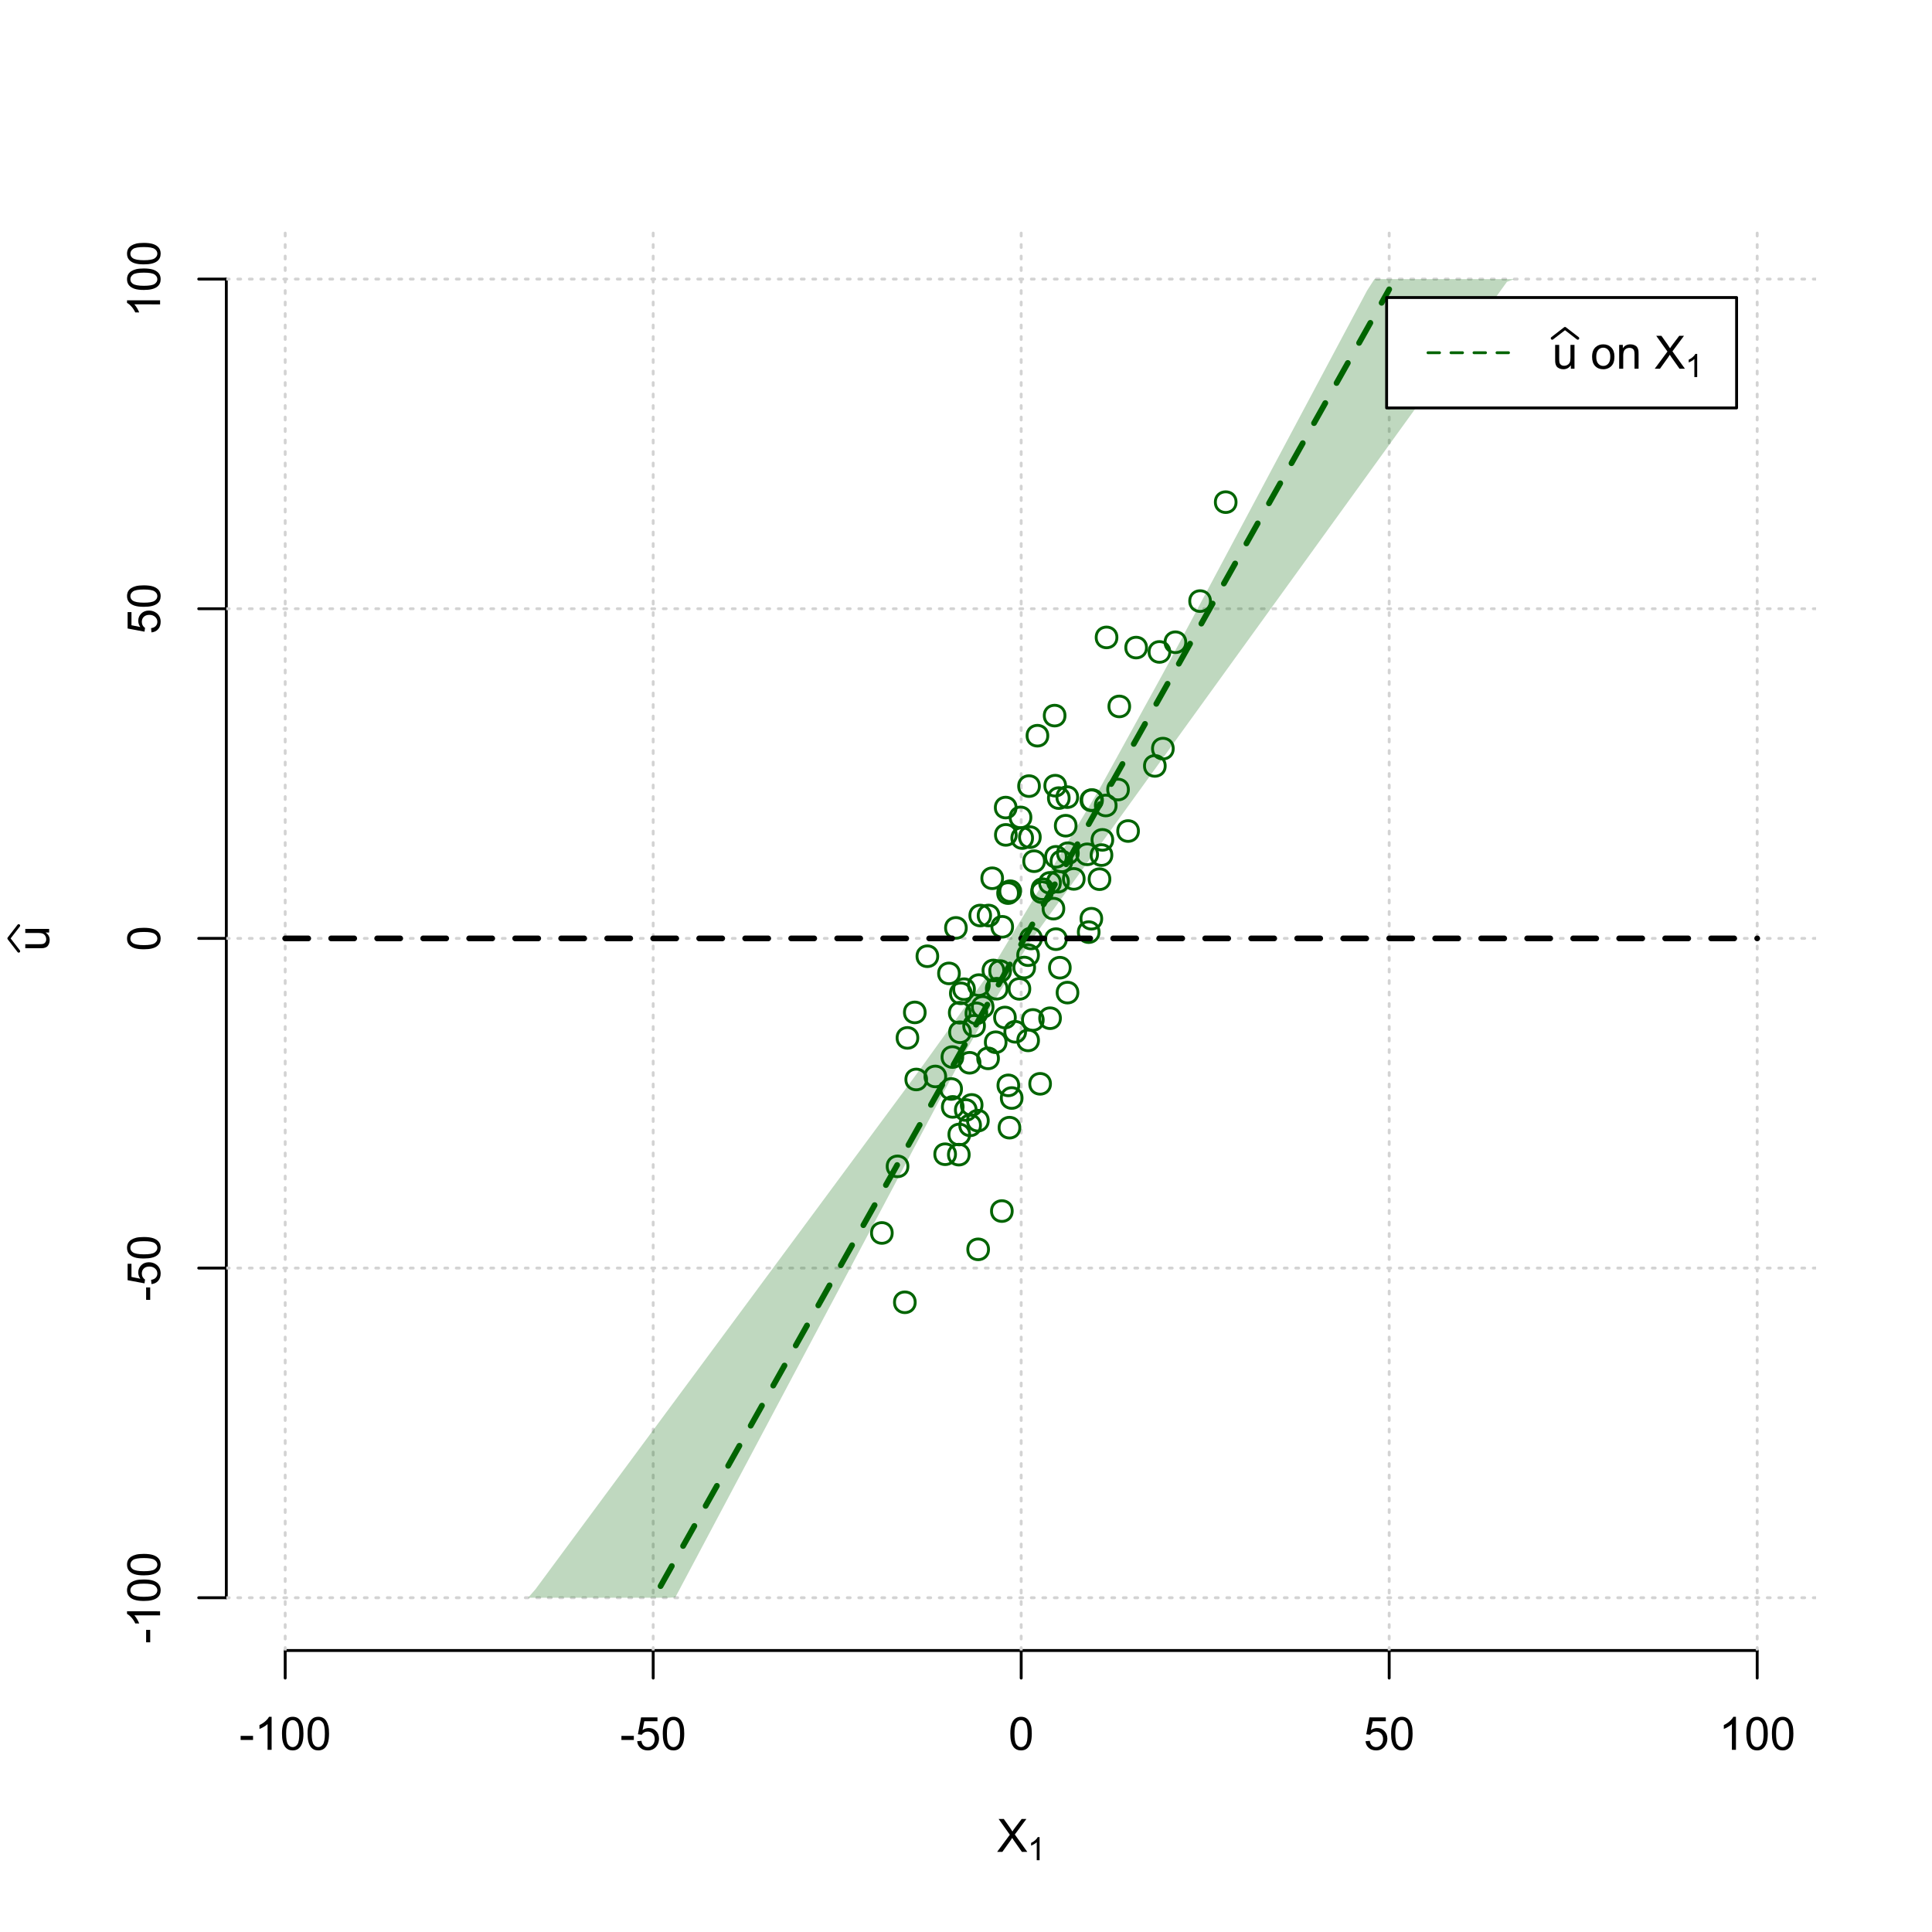 <?xml version="1.0" encoding="UTF-8"?>
<svg xmlns="http://www.w3.org/2000/svg" xmlns:xlink="http://www.w3.org/1999/xlink" width="504pt" height="504pt" viewBox="0 0 504 504" version="1.1">
<defs>
<g>
<symbol overflow="visible" id="glyph0-0">
<path style="stroke:none;" d="M 1.5 0 L 1.5 -7.5 L 7.5 -7.5 L 7.5 0 Z M 1.688 -0.188 L 7.312 -0.188 L 7.312 -7.312 L 1.688 -7.312 Z M 1.688 -0.188 "/>
</symbol>
<symbol overflow="visible" id="glyph0-1">
<path style="stroke:none;" d="M 0.055 0 L 3.375 -4.477 L 0.445 -8.59 L 1.797 -8.59 L 3.359 -6.387 C 3.68 -5.93 3.91 -5.578 4.047 -5.332 C 4.238 -5.645 4.465 -5.969 4.727 -6.312 L 6.457 -8.59 L 7.695 -8.59 L 4.676 -4.539 L 7.93 0 L 6.523 0 L 4.359 -3.062 C 4.238 -3.238 4.113 -3.43 3.984 -3.641 C 3.789 -3.324 3.652 -3.109 3.574 -2.992 L 1.418 0 Z M 0.055 0 "/>
</symbol>
<symbol overflow="visible" id="glyph0-2">
<path style="stroke:none;" d="M 0.383 -2.578 L 0.383 -3.641 L 3.621 -3.641 L 3.621 -2.578 Z M 0.383 -2.578 "/>
</symbol>
<symbol overflow="visible" id="glyph0-3">
<path style="stroke:none;" d="M 4.469 0 L 3.414 0 L 3.414 -6.719 C 3.16 -6.477 2.828 -6.234 2.414 -5.996 C 2 -5.75 1.629 -5.57 1.305 -5.449 L 1.305 -6.469 C 1.895 -6.742 2.41 -7.078 2.852 -7.477 C 3.293 -7.871 3.605 -8.254 3.789 -8.625 L 4.469 -8.625 Z M 4.469 0 "/>
</symbol>
<symbol overflow="visible" id="glyph0-4">
<path style="stroke:none;" d="M 0.5 -4.234 C 0.496 -5.246 0.602 -6.062 0.812 -6.688 C 1.02 -7.305 1.328 -7.785 1.742 -8.121 C 2.148 -8.457 2.668 -8.625 3.297 -8.625 C 3.758 -8.625 4.164 -8.531 4.512 -8.348 C 4.855 -8.16 5.141 -7.891 5.371 -7.543 C 5.594 -7.191 5.773 -6.766 5.906 -6.266 C 6.035 -5.762 6.098 -5.086 6.102 -4.234 C 6.098 -3.227 5.996 -2.414 5.789 -1.797 C 5.578 -1.176 5.266 -0.695 4.859 -0.359 C 4.445 -0.02 3.926 0.145 3.297 0.148 C 2.465 0.145 1.816 -0.148 1.348 -0.742 C 0.781 -1.457 0.496 -2.621 0.5 -4.234 Z M 1.582 -4.234 C 1.582 -2.824 1.746 -1.887 2.074 -1.418 C 2.402 -0.949 2.809 -0.715 3.297 -0.719 C 3.777 -0.715 4.184 -0.949 4.52 -1.422 C 4.848 -1.887 5.016 -2.824 5.016 -4.234 C 5.016 -5.648 4.848 -6.59 4.52 -7.055 C 4.184 -7.516 3.773 -7.746 3.289 -7.75 C 2.801 -7.746 2.414 -7.543 2.125 -7.137 C 1.762 -6.613 1.582 -5.645 1.582 -4.234 Z M 1.582 -4.234 "/>
</symbol>
<symbol overflow="visible" id="glyph0-5">
<path style="stroke:none;" d="M 0.5 -2.25 L 1.605 -2.344 C 1.684 -1.805 1.871 -1.398 2.176 -1.125 C 2.473 -0.852 2.836 -0.715 3.258 -0.719 C 3.766 -0.715 4.195 -0.906 4.547 -1.293 C 4.898 -1.672 5.074 -2.18 5.074 -2.82 C 5.074 -3.414 4.902 -3.891 4.566 -4.242 C 4.227 -4.59 3.785 -4.762 3.242 -4.766 C 2.898 -4.762 2.594 -4.684 2.32 -4.531 C 2.047 -4.375 1.832 -4.176 1.676 -3.93 L 0.688 -4.062 L 1.516 -8.473 L 5.789 -8.473 L 5.789 -7.465 L 2.359 -7.465 L 1.898 -5.156 C 2.414 -5.516 2.953 -5.695 3.523 -5.695 C 4.27 -5.695 4.902 -5.434 5.422 -4.914 C 5.934 -4.395 6.191 -3.727 6.195 -2.914 C 6.191 -2.133 5.965 -1.461 5.516 -0.898 C 4.961 -0.199 4.211 0.145 3.258 0.148 C 2.477 0.145 1.836 -0.07 1.344 -0.508 C 0.844 -0.941 0.562 -1.523 0.5 -2.25 Z M 0.5 -2.25 "/>
</symbol>
<symbol overflow="visible" id="glyph0-6">
<path style="stroke:none;" d="M 4.867 0 L 4.867 -0.914 C 4.379 -0.211 3.723 0.141 2.895 0.141 C 2.527 0.141 2.184 0.07 1.867 -0.07 C 1.547 -0.211 1.309 -0.387 1.156 -0.602 C 1 -0.812 0.895 -1.074 0.832 -1.383 C 0.785 -1.59 0.762 -1.918 0.766 -2.367 L 0.766 -6.223 L 1.82 -6.223 L 1.82 -2.773 C 1.816 -2.219 1.84 -1.848 1.887 -1.656 C 1.949 -1.379 2.09 -1.16 2.309 -1.004 C 2.523 -0.84 2.789 -0.762 3.105 -0.766 C 3.418 -0.762 3.715 -0.844 3.996 -1.008 C 4.273 -1.172 4.469 -1.391 4.586 -1.672 C 4.699 -1.949 4.758 -2.355 4.758 -2.891 L 4.758 -6.223 L 5.812 -6.223 L 5.812 0 Z M 4.867 0 "/>
</symbol>
<symbol overflow="visible" id="glyph0-7">
<path style="stroke:none;" d=""/>
</symbol>
<symbol overflow="visible" id="glyph0-8">
<path style="stroke:none;" d="M 0.398 -3.109 C 0.398 -4.262 0.719 -5.117 1.359 -5.672 C 1.895 -6.133 2.547 -6.363 3.316 -6.363 C 4.172 -6.363 4.871 -6.082 5.414 -5.52 C 5.953 -4.957 6.223 -4.184 6.227 -3.199 C 6.223 -2.398 6.102 -1.766 5.867 -1.309 C 5.625 -0.848 5.277 -0.492 4.82 -0.238 C 4.359 0.016 3.859 0.141 3.316 0.141 C 2.441 0.141 1.734 -0.137 1.203 -0.695 C 0.664 -1.254 0.398 -2.059 0.398 -3.109 Z M 1.484 -3.109 C 1.48 -2.309 1.656 -1.711 2.004 -1.32 C 2.348 -0.922 2.785 -0.727 3.316 -0.727 C 3.84 -0.727 4.273 -0.926 4.621 -1.324 C 4.969 -1.723 5.145 -2.328 5.145 -3.148 C 5.145 -3.914 4.969 -4.496 4.617 -4.895 C 4.266 -5.289 3.832 -5.488 3.316 -5.492 C 2.785 -5.488 2.348 -5.293 2.004 -4.898 C 1.656 -4.5 1.48 -3.902 1.484 -3.109 Z M 1.484 -3.109 "/>
</symbol>
<symbol overflow="visible" id="glyph0-9">
<path style="stroke:none;" d="M 0.789 0 L 0.789 -6.223 L 1.742 -6.223 L 1.742 -5.336 C 2.195 -6.02 2.855 -6.363 3.719 -6.363 C 4.09 -6.363 4.434 -6.293 4.754 -6.16 C 5.066 -6.023 5.305 -5.848 5.461 -5.633 C 5.617 -5.41 5.727 -5.152 5.789 -4.852 C 5.828 -4.656 5.848 -4.312 5.848 -3.828 L 5.848 0 L 4.793 0 L 4.793 -3.785 C 4.793 -4.215 4.75 -4.535 4.668 -4.75 C 4.586 -4.961 4.441 -5.129 4.234 -5.258 C 4.023 -5.383 3.777 -5.449 3.5 -5.449 C 3.047 -5.449 2.66 -5.305 2.332 -5.02 C 2.004 -4.734 1.84 -4.195 1.844 -3.398 L 1.844 0 Z M 0.789 0 "/>
</symbol>
<symbol overflow="visible" id="glyph1-0">
<path style="stroke:none;" d="M 1.051 0 L 1.051 -5.25 L 5.25 -5.25 L 5.25 0 Z M 1.18 -0.133 L 5.117 -0.133 L 5.117 -5.117 L 1.18 -5.117 Z M 1.18 -0.133 "/>
</symbol>
<symbol overflow="visible" id="glyph1-1">
<path style="stroke:none;" d="M 3.129 0 L 2.391 0 L 2.391 -4.703 C 2.211 -4.531 1.977 -4.363 1.691 -4.195 C 1.398 -4.023 1.141 -3.895 0.914 -3.812 L 0.914 -4.527 C 1.328 -4.719 1.688 -4.953 1.996 -5.234 C 2.305 -5.508 2.523 -5.777 2.652 -6.039 L 3.129 -6.039 Z M 3.129 0 "/>
</symbol>
<symbol overflow="visible" id="glyph2-0">
<path style="stroke:none;" d="M 0 -1.5 L -7.5 -1.5 L -7.5 -7.5 L 0 -7.5 Z M -0.188 -1.688 L -0.188 -7.312 L -7.312 -7.312 L -7.312 -1.688 Z M -0.188 -1.688 "/>
</symbol>
<symbol overflow="visible" id="glyph2-1">
<path style="stroke:none;" d="M 0 -4.867 L -0.914 -4.867 C -0.211 -4.379 0.141 -3.723 0.141 -2.895 C 0.141 -2.527 0.07 -2.184 -0.07 -1.867 C -0.211 -1.547 -0.387 -1.309 -0.598 -1.156 C -0.809 -1 -1.07 -0.895 -1.383 -0.832 C -1.59 -0.789 -1.918 -0.766 -2.367 -0.77 L -6.223 -0.77 L -6.223 -1.824 L -2.773 -1.824 C -2.219 -1.82 -1.848 -1.844 -1.656 -1.887 C -1.379 -1.949 -1.16 -2.09 -1.004 -2.309 C -0.84 -2.523 -0.762 -2.789 -0.766 -3.105 C -0.762 -3.418 -0.844 -3.715 -1.008 -3.996 C -1.172 -4.273 -1.391 -4.469 -1.672 -4.586 C -1.945 -4.699 -2.352 -4.758 -2.887 -4.758 L -6.223 -4.758 L -6.223 -5.812 L 0 -5.812 Z M 0 -4.867 "/>
</symbol>
<symbol overflow="visible" id="glyph2-2">
<path style="stroke:none;" d="M -2.578 -0.383 L -3.641 -0.383 L -3.641 -3.621 L -2.578 -3.621 Z M -2.578 -0.383 "/>
</symbol>
<symbol overflow="visible" id="glyph2-3">
<path style="stroke:none;" d="M 0 -4.469 L 0 -3.414 L -6.719 -3.418 C -6.477 -3.16 -6.234 -2.828 -5.996 -2.418 C -5.75 -2.004 -5.57 -1.633 -5.449 -1.309 L -6.469 -1.309 C -6.742 -1.895 -7.078 -2.41 -7.477 -2.852 C -7.871 -3.293 -8.254 -3.605 -8.625 -3.793 L -8.625 -4.473 Z M 0 -4.469 "/>
</symbol>
<symbol overflow="visible" id="glyph2-4">
<path style="stroke:none;" d="M -4.234 -0.5 C -5.246 -0.496 -6.062 -0.602 -6.688 -0.812 C -7.305 -1.02 -7.785 -1.328 -8.121 -1.742 C -8.457 -2.152 -8.625 -2.672 -8.625 -3.301 C -8.625 -3.758 -8.531 -4.164 -8.348 -4.512 C -8.16 -4.859 -7.891 -5.145 -7.543 -5.371 C -7.191 -5.594 -6.766 -5.773 -6.266 -5.906 C -5.762 -6.035 -5.086 -6.098 -4.234 -6.102 C -3.223 -6.098 -2.41 -5.996 -1.793 -5.789 C -1.176 -5.578 -0.695 -5.266 -0.359 -4.859 C -0.02 -4.445 0.145 -3.926 0.148 -3.297 C 0.145 -2.465 -0.148 -1.816 -0.742 -1.348 C -1.457 -0.781 -2.621 -0.496 -4.234 -0.5 Z M -4.234 -1.582 C -2.824 -1.582 -1.887 -1.746 -1.418 -2.074 C -0.949 -2.402 -0.715 -2.809 -0.719 -3.297 C -0.715 -3.777 -0.949 -4.184 -1.422 -4.52 C -1.887 -4.848 -2.824 -5.016 -4.234 -5.016 C -5.648 -5.016 -6.59 -4.848 -7.055 -4.52 C -7.516 -4.188 -7.746 -3.777 -7.75 -3.289 C -7.746 -2.801 -7.543 -2.414 -7.137 -2.129 C -6.613 -1.762 -5.645 -1.582 -4.234 -1.582 Z M -4.234 -1.582 "/>
</symbol>
<symbol overflow="visible" id="glyph2-5">
<path style="stroke:none;" d="M -2.25 -0.5 L -2.344 -1.605 C -1.805 -1.684 -1.398 -1.871 -1.125 -2.176 C -0.852 -2.473 -0.715 -2.836 -0.719 -3.258 C -0.715 -3.766 -0.906 -4.195 -1.293 -4.547 C -1.672 -4.898 -2.18 -5.074 -2.816 -5.074 C -3.414 -5.074 -3.891 -4.902 -4.242 -4.566 C -4.59 -4.227 -4.762 -3.785 -4.766 -3.242 C -4.762 -2.898 -4.684 -2.594 -4.531 -2.32 C -4.375 -2.047 -4.176 -1.832 -3.93 -1.676 L -4.062 -0.688 L -8.473 -1.52 L -8.473 -5.789 L -7.465 -5.789 L -7.465 -2.363 L -5.156 -1.898 C -5.516 -2.414 -5.695 -2.953 -5.695 -3.523 C -5.695 -4.27 -5.434 -4.902 -4.914 -5.422 C -4.395 -5.934 -3.727 -6.191 -2.91 -6.195 C -2.133 -6.191 -1.461 -5.965 -0.895 -5.516 C -0.199 -4.961 0.145 -4.211 0.148 -3.258 C 0.145 -2.477 -0.07 -1.836 -0.508 -1.344 C -0.941 -0.848 -1.523 -0.566 -2.25 -0.5 Z M -2.25 -0.5 "/>
</symbol>
</g>
<clipPath id="clip1">
  <path d="M 74 59.039 L 75 59.039 L 75 430.559 L 74 430.559 Z M 74 59.039 "/>
</clipPath>
<clipPath id="clip2">
  <path d="M 170 59.039 L 171 59.039 L 171 430.559 L 170 430.559 Z M 170 59.039 "/>
</clipPath>
<clipPath id="clip3">
  <path d="M 266 59.039 L 267 59.039 L 267 430.559 L 266 430.559 Z M 266 59.039 "/>
</clipPath>
<clipPath id="clip4">
  <path d="M 362 59.039 L 363 59.039 L 363 430.559 L 362 430.559 Z M 362 59.039 "/>
</clipPath>
<clipPath id="clip5">
  <path d="M 458 59.039 L 459 59.039 L 459 430.559 L 458 430.559 Z M 458 59.039 "/>
</clipPath>
<clipPath id="clip6">
  <path d="M 59.039 416 L 473.758 416 L 473.758 418 L 59.039 418 Z M 59.039 416 "/>
</clipPath>
<clipPath id="clip7">
  <path d="M 59.039 330 L 473.758 330 L 473.758 332 L 59.039 332 Z M 59.039 330 "/>
</clipPath>
<clipPath id="clip8">
  <path d="M 59.039 244 L 473.758 244 L 473.758 246 L 59.039 246 Z M 59.039 244 "/>
</clipPath>
<clipPath id="clip9">
  <path d="M 59.039 158 L 473.758 158 L 473.758 160 L 59.039 160 Z M 59.039 158 "/>
</clipPath>
<clipPath id="clip10">
  <path d="M 59.039 72 L 473.758 72 L 473.758 74 L 59.039 74 Z M 59.039 72 "/>
</clipPath>
</defs>
<g id="surface96">
<rect x="0" y="0" width="504" height="504" style="fill:rgb(100%,100%,100%);fill-opacity:1;stroke:none;"/>
<g style="fill:rgb(0%,0%,0%);fill-opacity:1;">
  <use xlink:href="#glyph0-1" x="260.062" y="483.102"/>
</g>
<g style="fill:rgb(0%,0%,0%);fill-opacity:1;">
  <use xlink:href="#glyph1-1" x="268.066" y="485.281"/>
</g>
<g style="fill:rgb(0%,0%,0%);fill-opacity:1;">
  <use xlink:href="#glyph2-1" x="12.82" y="248.137"/>
</g>
<path style="fill:none;stroke-width:0.75;stroke-linecap:round;stroke-linejoin:round;stroke:rgb(0%,0%,0%);stroke-opacity:1;stroke-miterlimit:10;" d="M 4.879 248.137 L 2.301 244.801 L 4.879 241.465 "/>
<path style="fill:none;stroke-width:0.75;stroke-linecap:round;stroke-linejoin:round;stroke:rgb(0%,0%,0%);stroke-opacity:1;stroke-miterlimit:10;" d="M 74.398 430.559 L 458.398 430.559 "/>
<path style="fill:none;stroke-width:0.75;stroke-linecap:round;stroke-linejoin:round;stroke:rgb(0%,0%,0%);stroke-opacity:1;stroke-miterlimit:10;" d="M 74.398 430.559 L 74.398 437.762 "/>
<path style="fill:none;stroke-width:0.75;stroke-linecap:round;stroke-linejoin:round;stroke:rgb(0%,0%,0%);stroke-opacity:1;stroke-miterlimit:10;" d="M 170.398 430.559 L 170.398 437.762 "/>
<path style="fill:none;stroke-width:0.75;stroke-linecap:round;stroke-linejoin:round;stroke:rgb(0%,0%,0%);stroke-opacity:1;stroke-miterlimit:10;" d="M 266.398 430.559 L 266.398 437.762 "/>
<path style="fill:none;stroke-width:0.75;stroke-linecap:round;stroke-linejoin:round;stroke:rgb(0%,0%,0%);stroke-opacity:1;stroke-miterlimit:10;" d="M 362.398 430.559 L 362.398 437.762 "/>
<path style="fill:none;stroke-width:0.75;stroke-linecap:round;stroke-linejoin:round;stroke:rgb(0%,0%,0%);stroke-opacity:1;stroke-miterlimit:10;" d="M 458.398 430.559 L 458.398 437.762 "/>
<g style="fill:rgb(0%,0%,0%);fill-opacity:1;">
  <use xlink:href="#glyph0-2" x="62.391" y="456.48"/>
  <use xlink:href="#glyph0-3" x="66.387" y="456.48"/>
  <use xlink:href="#glyph0-4" x="73.061" y="456.48"/>
  <use xlink:href="#glyph0-4" x="79.734" y="456.48"/>
</g>
<g style="fill:rgb(0%,0%,0%);fill-opacity:1;">
  <use xlink:href="#glyph0-2" x="161.727" y="456.48"/>
  <use xlink:href="#glyph0-5" x="165.723" y="456.48"/>
  <use xlink:href="#glyph0-4" x="172.396" y="456.48"/>
</g>
<g style="fill:rgb(0%,0%,0%);fill-opacity:1;">
  <use xlink:href="#glyph0-4" x="263.062" y="456.48"/>
</g>
<g style="fill:rgb(0%,0%,0%);fill-opacity:1;">
  <use xlink:href="#glyph0-5" x="355.727" y="456.48"/>
  <use xlink:href="#glyph0-4" x="362.4" y="456.48"/>
</g>
<g style="fill:rgb(0%,0%,0%);fill-opacity:1;">
  <use xlink:href="#glyph0-3" x="448.387" y="456.48"/>
  <use xlink:href="#glyph0-4" x="455.061" y="456.48"/>
  <use xlink:href="#glyph0-4" x="461.734" y="456.48"/>
</g>
<path style="fill:none;stroke-width:0.75;stroke-linecap:round;stroke-linejoin:round;stroke:rgb(0%,0%,0%);stroke-opacity:1;stroke-miterlimit:10;" d="M 59.039 416.801 L 59.039 72.801 "/>
<path style="fill:none;stroke-width:0.75;stroke-linecap:round;stroke-linejoin:round;stroke:rgb(0%,0%,0%);stroke-opacity:1;stroke-miterlimit:10;" d="M 59.039 416.801 L 51.84 416.801 "/>
<path style="fill:none;stroke-width:0.75;stroke-linecap:round;stroke-linejoin:round;stroke:rgb(0%,0%,0%);stroke-opacity:1;stroke-miterlimit:10;" d="M 59.039 330.801 L 51.84 330.801 "/>
<path style="fill:none;stroke-width:0.75;stroke-linecap:round;stroke-linejoin:round;stroke:rgb(0%,0%,0%);stroke-opacity:1;stroke-miterlimit:10;" d="M 59.039 244.801 L 51.84 244.801 "/>
<path style="fill:none;stroke-width:0.75;stroke-linecap:round;stroke-linejoin:round;stroke:rgb(0%,0%,0%);stroke-opacity:1;stroke-miterlimit:10;" d="M 59.039 158.801 L 51.84 158.801 "/>
<path style="fill:none;stroke-width:0.75;stroke-linecap:round;stroke-linejoin:round;stroke:rgb(0%,0%,0%);stroke-opacity:1;stroke-miterlimit:10;" d="M 59.039 72.801 L 51.84 72.801 "/>
<g style="fill:rgb(0%,0%,0%);fill-opacity:1;">
  <use xlink:href="#glyph2-2" x="41.762" y="428.809"/>
  <use xlink:href="#glyph2-3" x="41.762" y="424.812"/>
  <use xlink:href="#glyph2-4" x="41.762" y="418.139"/>
  <use xlink:href="#glyph2-4" x="41.762" y="411.465"/>
</g>
<g style="fill:rgb(0%,0%,0%);fill-opacity:1;">
  <use xlink:href="#glyph2-2" x="41.762" y="339.473"/>
  <use xlink:href="#glyph2-5" x="41.762" y="335.477"/>
  <use xlink:href="#glyph2-4" x="41.762" y="328.803"/>
</g>
<g style="fill:rgb(0%,0%,0%);fill-opacity:1;">
  <use xlink:href="#glyph2-4" x="41.762" y="248.137"/>
</g>
<g style="fill:rgb(0%,0%,0%);fill-opacity:1;">
  <use xlink:href="#glyph2-5" x="41.762" y="165.473"/>
  <use xlink:href="#glyph2-4" x="41.762" y="158.799"/>
</g>
<g style="fill:rgb(0%,0%,0%);fill-opacity:1;">
  <use xlink:href="#glyph2-3" x="41.762" y="82.812"/>
  <use xlink:href="#glyph2-4" x="41.762" y="76.139"/>
  <use xlink:href="#glyph2-4" x="41.762" y="69.465"/>
</g>
<g clip-path="url(#clip1)" clip-rule="nonzero">
<path style="fill:none;stroke-width:0.75;stroke-linecap:round;stroke-linejoin:round;stroke:rgb(82.745%,82.745%,82.745%);stroke-opacity:1;stroke-dasharray:0.75,2.25;stroke-miterlimit:10;" d="M 74.398 430.559 L 74.398 59.039 "/>
</g>
<g clip-path="url(#clip2)" clip-rule="nonzero">
<path style="fill:none;stroke-width:0.75;stroke-linecap:round;stroke-linejoin:round;stroke:rgb(82.745%,82.745%,82.745%);stroke-opacity:1;stroke-dasharray:0.75,2.25;stroke-miterlimit:10;" d="M 170.398 430.559 L 170.398 59.039 "/>
</g>
<g clip-path="url(#clip3)" clip-rule="nonzero">
<path style="fill:none;stroke-width:0.75;stroke-linecap:round;stroke-linejoin:round;stroke:rgb(82.745%,82.745%,82.745%);stroke-opacity:1;stroke-dasharray:0.75,2.25;stroke-miterlimit:10;" d="M 266.398 430.559 L 266.398 59.039 "/>
</g>
<g clip-path="url(#clip4)" clip-rule="nonzero">
<path style="fill:none;stroke-width:0.75;stroke-linecap:round;stroke-linejoin:round;stroke:rgb(82.745%,82.745%,82.745%);stroke-opacity:1;stroke-dasharray:0.75,2.25;stroke-miterlimit:10;" d="M 362.398 430.559 L 362.398 59.039 "/>
</g>
<g clip-path="url(#clip5)" clip-rule="nonzero">
<path style="fill:none;stroke-width:0.75;stroke-linecap:round;stroke-linejoin:round;stroke:rgb(82.745%,82.745%,82.745%);stroke-opacity:1;stroke-dasharray:0.75,2.25;stroke-miterlimit:10;" d="M 458.398 430.559 L 458.398 59.039 "/>
</g>
<g clip-path="url(#clip6)" clip-rule="nonzero">
<path style="fill:none;stroke-width:0.75;stroke-linecap:round;stroke-linejoin:round;stroke:rgb(82.745%,82.745%,82.745%);stroke-opacity:1;stroke-dasharray:0.75,2.25;stroke-miterlimit:10;" d="M 59.039 416.801 L 473.762 416.801 "/>
</g>
<g clip-path="url(#clip7)" clip-rule="nonzero">
<path style="fill:none;stroke-width:0.75;stroke-linecap:round;stroke-linejoin:round;stroke:rgb(82.745%,82.745%,82.745%);stroke-opacity:1;stroke-dasharray:0.75,2.25;stroke-miterlimit:10;" d="M 59.039 330.801 L 473.762 330.801 "/>
</g>
<g clip-path="url(#clip8)" clip-rule="nonzero">
<path style="fill:none;stroke-width:0.75;stroke-linecap:round;stroke-linejoin:round;stroke:rgb(82.745%,82.745%,82.745%);stroke-opacity:1;stroke-dasharray:0.75,2.25;stroke-miterlimit:10;" d="M 59.039 244.801 L 473.762 244.801 "/>
</g>
<g clip-path="url(#clip9)" clip-rule="nonzero">
<path style="fill:none;stroke-width:0.75;stroke-linecap:round;stroke-linejoin:round;stroke:rgb(82.745%,82.745%,82.745%);stroke-opacity:1;stroke-dasharray:0.75,2.25;stroke-miterlimit:10;" d="M 59.039 158.801 L 473.762 158.801 "/>
</g>
<g clip-path="url(#clip10)" clip-rule="nonzero">
<path style="fill:none;stroke-width:0.75;stroke-linecap:round;stroke-linejoin:round;stroke:rgb(82.745%,82.745%,82.745%);stroke-opacity:1;stroke-dasharray:0.75,2.25;stroke-miterlimit:10;" d="M 59.039 72.801 L 473.762 72.801 "/>
</g>
<path style=" stroke:none;fill-rule:nonzero;fill:rgb(0%,39.216%,0%);fill-opacity:0.251;" d="M 74.398 416.801 L 137.762 416.801 L 139.68 414.602 L 141.602 412.004 L 143.52 409.41 L 145.441 406.812 L 147.359 404.219 L 149.281 401.621 L 151.199 399.027 L 153.121 396.43 L 155.039 393.836 L 156.961 391.238 L 158.879 388.645 L 160.801 386.047 L 162.719 383.453 L 164.641 380.855 L 166.559 378.258 L 168.48 375.664 L 170.398 373.066 L 172.32 370.473 L 174.238 367.875 L 176.16 365.281 L 178.078 362.684 L 180 360.09 L 181.922 357.492 L 183.84 354.898 L 185.762 352.301 L 187.68 349.707 L 189.602 347.109 L 191.52 344.516 L 193.441 341.918 L 195.359 339.324 L 197.281 336.727 L 199.199 334.129 L 201.121 331.535 L 203.039 328.938 L 204.961 326.344 L 206.879 323.746 L 208.801 321.152 L 210.719 318.555 L 212.641 315.961 L 214.559 313.363 L 216.48 310.77 L 218.398 308.172 L 220.32 305.578 L 222.238 302.98 L 224.16 300.387 L 226.078 297.789 L 228 295.191 L 229.922 292.598 L 231.84 290 L 233.762 287.406 L 235.68 284.809 L 237.602 282.215 L 239.52 279.617 L 241.441 276.961 L 243.359 274.293 L 245.281 271.621 L 247.199 268.949 L 249.121 266.281 L 251.039 263.609 L 252.961 260.941 L 254.879 258.27 L 256.801 255.602 L 258.719 252.672 L 260.641 249.477 L 262.559 246.277 L 264.48 243.078 L 266.398 239.879 L 268.32 236.68 L 270.238 233.48 L 272.16 230.285 L 274.078 227.086 L 277.922 220.688 L 279.84 217.488 L 281.762 214.293 L 283.68 211.094 L 285.602 207.895 L 287.52 204.559 L 289.441 201.062 L 291.359 197.57 L 293.281 194.078 L 295.199 190.586 L 297.121 187.09 L 299.039 183.598 L 300.961 180.105 L 302.879 176.613 L 304.801 173.086 L 306.719 169.48 L 308.641 165.879 L 310.559 162.273 L 312.48 158.668 L 314.398 155.066 L 316.32 151.461 L 318.238 147.859 L 320.16 144.254 L 322.078 140.648 L 324 137.047 L 325.922 133.441 L 327.84 129.836 L 329.762 126.234 L 331.68 122.629 L 333.602 119.023 L 335.52 115.422 L 337.441 111.816 L 339.359 108.215 L 341.281 104.609 L 343.199 101.004 L 345.121 97.402 L 347.039 93.797 L 348.961 90.191 L 350.879 86.59 L 352.801 82.984 L 354.719 79.383 L 356.641 75.777 L 358.559 72.801 L 458.398 72.801 L 395.039 72.801 L 393.121 73.516 L 391.199 76.176 L 389.281 78.832 L 387.359 81.488 L 385.441 84.148 L 383.52 86.805 L 381.602 89.461 L 379.68 92.121 L 377.762 94.777 L 375.84 97.434 L 373.922 100.094 L 370.078 105.406 L 368.16 108.066 L 366.238 110.723 L 364.32 113.379 L 362.398 116.035 L 360.48 118.695 L 358.559 121.352 L 356.641 124.008 L 354.719 126.668 L 352.801 129.324 L 350.879 131.98 L 348.961 134.641 L 347.039 137.297 L 345.121 139.953 L 343.199 142.613 L 341.281 145.27 L 339.359 147.926 L 337.441 150.586 L 335.52 153.242 L 333.602 155.898 L 331.68 158.555 L 329.762 161.215 L 327.84 163.871 L 325.922 166.527 L 324 169.188 L 322.078 171.844 L 320.16 174.5 L 318.238 177.16 L 316.32 179.816 L 314.398 182.473 L 312.48 185.133 L 310.559 187.789 L 308.641 190.445 L 306.719 193.105 L 304.801 195.762 L 302.879 198.418 L 300.961 201.078 L 299.039 203.734 L 297.121 206.391 L 295.199 209.047 L 293.281 211.707 L 291.359 214.363 L 289.441 217.02 L 287.52 219.68 L 285.602 222.336 L 283.68 224.992 L 281.762 227.652 L 279.84 230.309 L 277.922 232.965 L 276 235.625 L 274.078 238.281 L 272.16 240.938 L 270.238 243.598 L 268.32 246.379 L 266.398 249.418 L 264.48 252.637 L 262.559 255.855 L 260.641 259.07 L 258.719 262.289 L 256.801 265.688 L 254.879 269.082 L 252.961 272.48 L 251.039 275.879 L 249.121 279.375 L 247.199 282.988 L 245.281 286.602 L 243.359 290.215 L 241.441 293.832 L 239.52 297.445 L 237.602 301.059 L 235.68 304.672 L 233.762 308.289 L 231.84 311.902 L 229.922 315.516 L 228 319.129 L 226.078 322.746 L 224.16 326.359 L 222.238 329.973 L 220.32 333.586 L 218.398 337.203 L 216.48 340.816 L 214.559 344.43 L 212.641 348.043 L 210.719 351.66 L 208.801 355.273 L 206.879 358.887 L 204.961 362.5 L 203.039 366.117 L 201.121 369.73 L 199.199 373.344 L 197.281 376.961 L 195.359 380.574 L 193.441 384.188 L 191.52 387.801 L 189.602 391.418 L 187.68 395.031 L 185.762 398.645 L 183.84 402.258 L 181.922 405.875 L 178.078 413.102 L 176.16 416.715 L 174.238 416.801 Z M 74.398 416.801 "/>
<path style="fill:none;stroke-width:0.75;stroke-linecap:round;stroke-linejoin:round;stroke:rgb(0%,39.216%,0%);stroke-opacity:1;stroke-miterlimit:10;" d="M 286.312 222.863 C 286.312 226.465 280.914 226.465 280.914 222.863 C 280.914 219.262 286.312 219.262 286.312 222.863 "/>
<path style="fill:none;stroke-width:0.75;stroke-linecap:round;stroke-linejoin:round;stroke:rgb(0%,39.216%,0%);stroke-opacity:1;stroke-miterlimit:10;" d="M 254.641 289.566 C 254.641 293.168 249.242 293.168 249.242 289.566 C 249.242 285.969 254.641 285.969 254.641 289.566 "/>
<path style="fill:none;stroke-width:0.75;stroke-linecap:round;stroke-linejoin:round;stroke:rgb(0%,39.216%,0%);stroke-opacity:1;stroke-miterlimit:10;" d="M 256.18 288.238 C 256.18 291.84 250.781 291.84 250.781 288.238 C 250.781 284.641 256.18 284.641 256.18 288.238 "/>
<path style="fill:none;stroke-width:0.75;stroke-linecap:round;stroke-linejoin:round;stroke:rgb(0%,39.216%,0%);stroke-opacity:1;stroke-miterlimit:10;" d="M 241.719 281.605 C 241.719 285.203 236.32 285.203 236.32 281.605 C 236.32 278.004 241.719 278.004 241.719 281.605 "/>
<path style="fill:none;stroke-width:0.75;stroke-linecap:round;stroke-linejoin:round;stroke:rgb(0%,39.216%,0%);stroke-opacity:1;stroke-miterlimit:10;" d="M 268.641 257.965 C 268.641 261.566 263.242 261.566 263.242 257.965 C 263.242 254.367 268.641 254.367 268.641 257.965 "/>
<path style="fill:none;stroke-width:0.75;stroke-linecap:round;stroke-linejoin:round;stroke:rgb(0%,39.216%,0%);stroke-opacity:1;stroke-miterlimit:10;" d="M 270.895 249.168 C 270.895 252.77 265.496 252.77 265.496 249.168 C 265.496 245.57 270.895 245.57 270.895 249.168 "/>
<path style="fill:none;stroke-width:0.75;stroke-linecap:round;stroke-linejoin:round;stroke:rgb(0%,39.216%,0%);stroke-opacity:1;stroke-miterlimit:10;" d="M 264.055 315.93 C 264.055 319.531 258.656 319.531 258.656 315.93 C 258.656 312.328 264.055 312.328 264.055 315.93 "/>
<path style="fill:none;stroke-width:0.75;stroke-linecap:round;stroke-linejoin:round;stroke:rgb(0%,39.216%,0%);stroke-opacity:1;stroke-miterlimit:10;" d="M 303.965 199.801 C 303.965 203.402 298.566 203.402 298.566 199.801 C 298.566 196.203 303.965 196.203 303.965 199.801 "/>
<path style="fill:none;stroke-width:0.75;stroke-linecap:round;stroke-linejoin:round;stroke:rgb(0%,39.216%,0%);stroke-opacity:1;stroke-miterlimit:10;" d="M 309.328 167.543 C 309.328 171.141 303.93 171.141 303.93 167.543 C 303.93 163.941 309.328 163.941 309.328 167.543 "/>
<path style="fill:none;stroke-width:0.75;stroke-linecap:round;stroke-linejoin:round;stroke:rgb(0%,39.216%,0%);stroke-opacity:1;stroke-miterlimit:10;" d="M 266.223 232.488 C 266.223 236.09 260.82 236.09 260.82 232.488 C 260.82 228.891 266.223 228.891 266.223 232.488 "/>
<path style="fill:none;stroke-width:0.75;stroke-linecap:round;stroke-linejoin:round;stroke:rgb(0%,39.216%,0%);stroke-opacity:1;stroke-miterlimit:10;" d="M 294.363 205.965 C 294.363 209.562 288.965 209.562 288.965 205.965 C 288.965 202.363 294.363 202.363 294.363 205.965 "/>
<path style="fill:none;stroke-width:0.75;stroke-linecap:round;stroke-linejoin:round;stroke:rgb(0%,39.216%,0%);stroke-opacity:1;stroke-miterlimit:10;" d="M 257.805 292.344 C 257.805 295.945 252.406 295.945 252.406 292.344 C 252.406 288.746 257.805 288.746 257.805 292.344 "/>
<path style="fill:none;stroke-width:0.75;stroke-linecap:round;stroke-linejoin:round;stroke:rgb(0%,39.216%,0%);stroke-opacity:1;stroke-miterlimit:10;" d="M 277.824 186.68 C 277.824 190.281 272.422 190.281 272.422 186.68 C 272.422 183.082 277.824 183.082 277.824 186.68 "/>
<path style="fill:none;stroke-width:0.75;stroke-linecap:round;stroke-linejoin:round;stroke:rgb(0%,39.216%,0%);stroke-opacity:1;stroke-miterlimit:10;" d="M 294.688 184.285 C 294.688 187.887 289.289 187.887 289.289 184.285 C 289.289 180.688 294.688 180.688 294.688 184.285 "/>
<path style="fill:none;stroke-width:0.75;stroke-linecap:round;stroke-linejoin:round;stroke:rgb(0%,39.216%,0%);stroke-opacity:1;stroke-miterlimit:10;" d="M 306.059 195.289 C 306.059 198.891 300.66 198.891 300.66 195.289 C 300.66 191.688 306.059 191.688 306.059 195.289 "/>
<path style="fill:none;stroke-width:0.75;stroke-linecap:round;stroke-linejoin:round;stroke:rgb(0%,39.216%,0%);stroke-opacity:1;stroke-miterlimit:10;" d="M 265.672 232.984 C 265.672 236.582 260.273 236.582 260.273 232.984 C 260.273 229.383 265.672 229.383 265.672 232.984 "/>
<path style="fill:none;stroke-width:0.75;stroke-linecap:round;stroke-linejoin:round;stroke:rgb(0%,39.216%,0%);stroke-opacity:1;stroke-miterlimit:10;" d="M 253.344 259.133 C 253.344 262.734 247.945 262.734 247.945 259.133 C 247.945 255.535 253.344 255.535 253.344 259.133 "/>
<path style="fill:none;stroke-width:0.75;stroke-linecap:round;stroke-linejoin:round;stroke:rgb(0%,39.216%,0%);stroke-opacity:1;stroke-miterlimit:10;" d="M 269.887 252.395 C 269.887 255.996 264.488 255.996 264.488 252.395 C 264.488 248.797 269.887 248.797 269.887 252.395 "/>
<path style="fill:none;stroke-width:0.75;stroke-linecap:round;stroke-linejoin:round;stroke:rgb(0%,39.216%,0%);stroke-opacity:1;stroke-miterlimit:10;" d="M 252.945 295.957 C 252.945 299.559 247.547 299.559 247.547 295.957 C 247.547 292.355 252.945 292.355 252.945 295.957 "/>
<path style="fill:none;stroke-width:0.75;stroke-linecap:round;stroke-linejoin:round;stroke:rgb(0%,39.216%,0%);stroke-opacity:1;stroke-miterlimit:10;" d="M 256.812 267.602 C 256.812 271.203 251.414 271.203 251.414 267.602 C 251.414 264.004 256.812 264.004 256.812 267.602 "/>
<path style="fill:none;stroke-width:0.75;stroke-linecap:round;stroke-linejoin:round;stroke:rgb(0%,39.216%,0%);stroke-opacity:1;stroke-miterlimit:10;" d="M 305.16 170.07 C 305.16 173.672 299.762 173.672 299.762 170.07 C 299.762 166.473 305.16 166.473 305.16 170.07 "/>
<path style="fill:none;stroke-width:0.75;stroke-linecap:round;stroke-linejoin:round;stroke:rgb(0%,39.216%,0%);stroke-opacity:1;stroke-miterlimit:10;" d="M 252.828 301.211 C 252.828 304.812 247.426 304.812 247.426 301.211 C 247.426 297.613 252.828 297.613 252.828 301.211 "/>
<path style="fill:none;stroke-width:0.75;stroke-linecap:round;stroke-linejoin:round;stroke:rgb(0%,39.216%,0%);stroke-opacity:1;stroke-miterlimit:10;" d="M 274.508 232.742 C 274.508 236.344 269.109 236.344 269.109 232.742 C 269.109 229.141 274.508 229.141 274.508 232.742 "/>
<path style="fill:none;stroke-width:0.75;stroke-linecap:round;stroke-linejoin:round;stroke:rgb(0%,39.216%,0%);stroke-opacity:1;stroke-miterlimit:10;" d="M 278.703 230.004 C 278.703 233.602 273.305 233.602 273.305 230.004 C 273.305 226.402 278.703 226.402 278.703 230.004 "/>
<path style="fill:none;stroke-width:0.75;stroke-linecap:round;stroke-linejoin:round;stroke:rgb(0%,39.216%,0%);stroke-opacity:1;stroke-miterlimit:10;" d="M 282.82 229.277 C 282.82 232.879 277.422 232.879 277.422 229.277 C 277.422 225.68 282.82 225.68 282.82 229.277 "/>
<path style="fill:none;stroke-width:0.75;stroke-linecap:round;stroke-linejoin:round;stroke:rgb(0%,39.216%,0%);stroke-opacity:1;stroke-miterlimit:10;" d="M 286.707 243.16 C 286.707 246.762 281.309 246.762 281.309 243.16 C 281.309 239.562 286.707 239.562 286.707 243.16 "/>
<path style="fill:none;stroke-width:0.75;stroke-linecap:round;stroke-linejoin:round;stroke:rgb(0%,39.216%,0%);stroke-opacity:1;stroke-miterlimit:10;" d="M 262.719 257.922 C 262.719 261.523 257.32 261.523 257.32 257.922 C 257.32 254.324 262.719 254.324 262.719 257.922 "/>
<path style="fill:none;stroke-width:0.75;stroke-linecap:round;stroke-linejoin:round;stroke:rgb(0%,39.216%,0%);stroke-opacity:1;stroke-miterlimit:10;" d="M 272.473 224.66 C 272.473 228.258 267.07 228.258 267.07 224.66 C 267.07 221.059 272.473 221.059 272.473 224.66 "/>
<path style="fill:none;stroke-width:0.75;stroke-linecap:round;stroke-linejoin:round;stroke:rgb(0%,39.216%,0%);stroke-opacity:1;stroke-miterlimit:10;" d="M 276.617 230.316 C 276.617 233.914 271.215 233.914 271.215 230.316 C 271.215 226.715 276.617 226.715 276.617 230.316 "/>
<path style="fill:none;stroke-width:0.75;stroke-linecap:round;stroke-linejoin:round;stroke:rgb(0%,39.216%,0%);stroke-opacity:1;stroke-miterlimit:10;" d="M 265.098 217.797 C 265.098 221.398 259.695 221.398 259.695 217.797 C 259.695 214.199 265.098 214.199 265.098 217.797 "/>
<path style="fill:none;stroke-width:0.75;stroke-linecap:round;stroke-linejoin:round;stroke:rgb(0%,39.216%,0%);stroke-opacity:1;stroke-miterlimit:10;" d="M 263.602 253.324 C 263.602 256.922 258.203 256.922 258.203 253.324 C 258.203 249.723 263.602 249.723 263.602 253.324 "/>
<path style="fill:none;stroke-width:0.75;stroke-linecap:round;stroke-linejoin:round;stroke:rgb(0%,39.216%,0%);stroke-opacity:1;stroke-miterlimit:10;" d="M 260.461 276.094 C 260.461 279.695 255.059 279.695 255.059 276.094 C 255.059 272.496 260.461 272.496 260.461 276.094 "/>
<path style="fill:none;stroke-width:0.75;stroke-linecap:round;stroke-linejoin:round;stroke:rgb(0%,39.216%,0%);stroke-opacity:1;stroke-miterlimit:10;" d="M 279.184 252.441 C 279.184 256.043 273.785 256.043 273.785 252.441 C 273.785 248.844 279.184 248.844 279.184 252.441 "/>
<path style="fill:none;stroke-width:0.75;stroke-linecap:round;stroke-linejoin:round;stroke:rgb(0%,39.216%,0%);stroke-opacity:1;stroke-miterlimit:10;" d="M 257.875 325.918 C 257.875 329.516 252.473 329.516 252.473 325.918 C 252.473 322.316 257.875 322.316 257.875 325.918 "/>
<path style="fill:none;stroke-width:0.75;stroke-linecap:round;stroke-linejoin:round;stroke:rgb(0%,39.216%,0%);stroke-opacity:1;stroke-miterlimit:10;" d="M 244.621 249.453 C 244.621 253.055 239.223 253.055 239.223 249.453 C 239.223 245.852 244.621 245.852 244.621 249.453 "/>
<path style="fill:none;stroke-width:0.75;stroke-linecap:round;stroke-linejoin:round;stroke:rgb(0%,39.216%,0%);stroke-opacity:1;stroke-miterlimit:10;" d="M 266.621 286.441 C 266.621 290.039 261.219 290.039 261.219 286.441 C 261.219 282.84 266.621 282.84 266.621 286.441 "/>
<path style="fill:none;stroke-width:0.75;stroke-linecap:round;stroke-linejoin:round;stroke:rgb(0%,39.216%,0%);stroke-opacity:1;stroke-miterlimit:10;" d="M 296.984 216.789 C 296.984 220.391 291.582 220.391 291.582 216.789 C 291.582 213.191 296.984 213.191 296.984 216.789 "/>
<path style="fill:none;stroke-width:0.75;stroke-linecap:round;stroke-linejoin:round;stroke:rgb(0%,39.216%,0%);stroke-opacity:1;stroke-miterlimit:10;" d="M 290.277 219.098 C 290.277 222.695 284.879 222.695 284.879 219.098 C 284.879 215.496 290.277 215.496 290.277 219.098 "/>
<path style="fill:none;stroke-width:0.75;stroke-linecap:round;stroke-linejoin:round;stroke:rgb(0%,39.216%,0%);stroke-opacity:1;stroke-miterlimit:10;" d="M 289.527 229.352 C 289.527 232.953 284.129 232.953 284.129 229.352 C 284.129 225.754 289.527 225.754 289.527 229.352 "/>
<path style="fill:none;stroke-width:0.75;stroke-linecap:round;stroke-linejoin:round;stroke:rgb(0%,39.216%,0%);stroke-opacity:1;stroke-miterlimit:10;" d="M 238.746 339.73 C 238.746 343.328 233.348 343.328 233.348 339.73 C 233.348 336.129 238.746 336.129 238.746 339.73 "/>
<path style="fill:none;stroke-width:0.75;stroke-linecap:round;stroke-linejoin:round;stroke:rgb(0%,39.216%,0%);stroke-opacity:1;stroke-miterlimit:10;" d="M 261.844 253.164 C 261.844 256.766 256.445 256.766 256.445 253.164 C 256.445 249.566 261.844 249.566 261.844 253.164 "/>
<path style="fill:none;stroke-width:0.75;stroke-linecap:round;stroke-linejoin:round;stroke:rgb(0%,39.216%,0%);stroke-opacity:1;stroke-miterlimit:10;" d="M 271.141 205.07 C 271.141 208.672 265.742 208.672 265.742 205.07 C 265.742 201.473 271.141 201.473 271.141 205.07 "/>
<path style="fill:none;stroke-width:0.75;stroke-linecap:round;stroke-linejoin:round;stroke:rgb(0%,39.216%,0%);stroke-opacity:1;stroke-miterlimit:10;" d="M 257.414 264.352 C 257.414 267.949 252.012 267.949 252.012 264.352 C 252.012 260.75 257.414 260.75 257.414 264.352 "/>
<path style="fill:none;stroke-width:0.75;stroke-linecap:round;stroke-linejoin:round;stroke:rgb(0%,39.216%,0%);stroke-opacity:1;stroke-miterlimit:10;" d="M 271.367 218.383 C 271.367 221.98 265.969 221.98 265.969 218.383 C 265.969 214.781 271.367 214.781 271.367 218.383 "/>
<path style="fill:none;stroke-width:0.75;stroke-linecap:round;stroke-linejoin:round;stroke:rgb(0%,39.216%,0%);stroke-opacity:1;stroke-miterlimit:10;" d="M 262.449 271.887 C 262.449 275.488 257.051 275.488 257.051 271.887 C 257.051 268.289 262.449 268.289 262.449 271.887 "/>
<path style="fill:none;stroke-width:0.75;stroke-linecap:round;stroke-linejoin:round;stroke:rgb(0%,39.216%,0%);stroke-opacity:1;stroke-miterlimit:10;" d="M 254.191 258.055 C 254.191 261.656 248.793 261.656 248.793 258.055 C 248.793 254.453 254.191 254.453 254.191 258.055 "/>
<path style="fill:none;stroke-width:0.75;stroke-linecap:round;stroke-linejoin:round;stroke:rgb(0%,39.216%,0%);stroke-opacity:1;stroke-miterlimit:10;" d="M 269.363 218.625 C 269.363 222.223 263.965 222.223 263.965 218.625 C 263.965 215.023 269.363 215.023 269.363 218.625 "/>
<path style="fill:none;stroke-width:0.75;stroke-linecap:round;stroke-linejoin:round;stroke:rgb(0%,39.216%,0%);stroke-opacity:1;stroke-miterlimit:10;" d="M 272.137 266.074 C 272.137 269.676 266.738 269.676 266.738 266.074 C 266.738 262.473 272.137 262.473 272.137 266.074 "/>
<path style="fill:none;stroke-width:0.75;stroke-linecap:round;stroke-linejoin:round;stroke:rgb(0%,39.216%,0%);stroke-opacity:1;stroke-miterlimit:10;" d="M 278.91 208.199 C 278.91 211.797 273.512 211.797 273.512 208.199 C 273.512 204.598 278.91 204.598 278.91 208.199 "/>
<path style="fill:none;stroke-width:0.75;stroke-linecap:round;stroke-linejoin:round;stroke:rgb(0%,39.216%,0%);stroke-opacity:1;stroke-miterlimit:10;" d="M 251.242 288.758 C 251.242 292.355 245.844 292.355 245.844 288.758 C 245.844 285.156 251.242 285.156 251.242 288.758 "/>
<path style="fill:none;stroke-width:0.75;stroke-linecap:round;stroke-linejoin:round;stroke:rgb(0%,39.216%,0%);stroke-opacity:1;stroke-miterlimit:10;" d="M 280.711 215.402 C 280.711 219.004 275.309 219.004 275.309 215.402 C 275.309 211.805 280.711 211.805 280.711 215.402 "/>
<path style="fill:none;stroke-width:0.75;stroke-linecap:round;stroke-linejoin:round;stroke:rgb(0%,39.216%,0%);stroke-opacity:1;stroke-miterlimit:10;" d="M 274.035 282.738 C 274.035 286.34 268.637 286.34 268.637 282.738 C 268.637 279.141 274.035 279.141 274.035 282.738 "/>
<path style="fill:none;stroke-width:0.75;stroke-linecap:round;stroke-linejoin:round;stroke:rgb(0%,39.216%,0%);stroke-opacity:1;stroke-miterlimit:10;" d="M 236.844 304.266 C 236.844 307.867 231.445 307.867 231.445 304.266 C 231.445 300.668 236.844 300.668 236.844 304.266 "/>
<path style="fill:none;stroke-width:0.75;stroke-linecap:round;stroke-linejoin:round;stroke:rgb(0%,39.216%,0%);stroke-opacity:1;stroke-miterlimit:10;" d="M 287.59 208.707 C 287.59 212.309 282.191 212.309 282.191 208.707 C 282.191 205.105 287.59 205.105 287.59 208.707 "/>
<path style="fill:none;stroke-width:0.75;stroke-linecap:round;stroke-linejoin:round;stroke:rgb(0%,39.216%,0%);stroke-opacity:1;stroke-miterlimit:10;" d="M 287.402 239.664 C 287.402 243.266 282 243.266 282 239.664 C 282 236.066 287.402 236.066 287.402 239.664 "/>
<path style="fill:none;stroke-width:0.75;stroke-linecap:round;stroke-linejoin:round;stroke:rgb(0%,39.216%,0%);stroke-opacity:1;stroke-miterlimit:10;" d="M 287.406 208.781 C 287.406 212.379 282.008 212.379 282.008 208.781 C 282.008 205.18 287.406 205.18 287.406 208.781 "/>
<path style="fill:none;stroke-width:0.75;stroke-linecap:round;stroke-linejoin:round;stroke:rgb(0%,39.216%,0%);stroke-opacity:1;stroke-miterlimit:10;" d="M 239.426 270.754 C 239.426 274.355 234.027 274.355 234.027 270.754 C 234.027 267.156 239.426 267.156 239.426 270.754 "/>
<path style="fill:none;stroke-width:0.75;stroke-linecap:round;stroke-linejoin:round;stroke:rgb(0%,39.216%,0%);stroke-opacity:1;stroke-miterlimit:10;" d="M 277.977 204.961 C 277.977 208.562 272.574 208.562 272.574 204.961 C 272.574 201.359 277.977 201.359 277.977 204.961 "/>
<path style="fill:none;stroke-width:0.75;stroke-linecap:round;stroke-linejoin:round;stroke:rgb(0%,39.216%,0%);stroke-opacity:1;stroke-miterlimit:10;" d="M 253.062 264.195 C 253.062 267.793 247.664 267.793 247.664 264.195 C 247.664 260.594 253.062 260.594 253.062 264.195 "/>
<path style="fill:none;stroke-width:0.75;stroke-linecap:round;stroke-linejoin:round;stroke:rgb(0%,39.216%,0%);stroke-opacity:1;stroke-miterlimit:10;" d="M 232.75 321.645 C 232.75 325.242 227.352 325.242 227.352 321.645 C 227.352 318.043 232.75 318.043 232.75 321.645 "/>
<path style="fill:none;stroke-width:0.75;stroke-linecap:round;stroke-linejoin:round;stroke:rgb(0%,39.216%,0%);stroke-opacity:1;stroke-miterlimit:10;" d="M 278.164 244.996 C 278.164 248.598 272.762 248.598 272.762 244.996 C 272.762 241.395 278.164 241.395 278.164 244.996 "/>
<path style="fill:none;stroke-width:0.75;stroke-linecap:round;stroke-linejoin:round;stroke:rgb(0%,39.216%,0%);stroke-opacity:1;stroke-miterlimit:10;" d="M 265.746 283.141 C 265.746 286.742 260.344 286.742 260.344 283.141 C 260.344 279.539 265.746 279.539 265.746 283.141 "/>
<path style="fill:none;stroke-width:0.75;stroke-linecap:round;stroke-linejoin:round;stroke:rgb(0%,39.216%,0%);stroke-opacity:1;stroke-miterlimit:10;" d="M 255.641 277.246 C 255.641 280.848 250.242 280.848 250.242 277.246 C 250.242 273.648 255.641 273.648 255.641 277.246 "/>
<path style="fill:none;stroke-width:0.75;stroke-linecap:round;stroke-linejoin:round;stroke:rgb(0%,39.216%,0%);stroke-opacity:1;stroke-miterlimit:10;" d="M 291.156 210.129 C 291.156 213.73 285.754 213.73 285.754 210.129 C 285.754 206.527 291.156 206.527 291.156 210.129 "/>
<path style="fill:none;stroke-width:0.75;stroke-linecap:round;stroke-linejoin:round;stroke:rgb(0%,39.216%,0%);stroke-opacity:1;stroke-miterlimit:10;" d="M 255.777 293.57 C 255.777 297.168 250.379 297.168 250.379 293.57 C 250.379 289.969 255.777 289.969 255.777 293.57 "/>
<path style="fill:none;stroke-width:0.75;stroke-linecap:round;stroke-linejoin:round;stroke:rgb(0%,39.216%,0%);stroke-opacity:1;stroke-miterlimit:10;" d="M 274.648 231.957 C 274.648 235.555 269.246 235.555 269.246 231.957 C 269.246 228.355 274.648 228.355 274.648 231.957 "/>
<path style="fill:none;stroke-width:0.75;stroke-linecap:round;stroke-linejoin:round;stroke:rgb(0%,39.216%,0%);stroke-opacity:1;stroke-miterlimit:10;" d="M 290.047 223.062 C 290.047 226.664 284.648 226.664 284.648 223.062 C 284.648 219.465 290.047 219.465 290.047 223.062 "/>
<path style="fill:none;stroke-width:0.75;stroke-linecap:round;stroke-linejoin:round;stroke:rgb(0%,39.216%,0%);stroke-opacity:1;stroke-miterlimit:10;" d="M 246.695 280.816 C 246.695 284.414 241.297 284.414 241.297 280.816 C 241.297 277.215 246.695 277.215 246.695 280.816 "/>
<path style="fill:none;stroke-width:0.75;stroke-linecap:round;stroke-linejoin:round;stroke:rgb(0%,39.216%,0%);stroke-opacity:1;stroke-miterlimit:10;" d="M 281.18 258.941 C 281.18 262.543 275.781 262.543 275.781 258.941 C 275.781 255.344 281.18 255.344 281.18 258.941 "/>
<path style="fill:none;stroke-width:0.75;stroke-linecap:round;stroke-linejoin:round;stroke:rgb(0%,39.216%,0%);stroke-opacity:1;stroke-miterlimit:10;" d="M 276.629 265.621 C 276.629 269.219 271.23 269.219 271.23 265.621 C 271.23 262.02 276.629 262.02 276.629 265.621 "/>
<path style="fill:none;stroke-width:0.75;stroke-linecap:round;stroke-linejoin:round;stroke:rgb(0%,39.216%,0%);stroke-opacity:1;stroke-miterlimit:10;" d="M 277.512 237.039 C 277.512 240.637 272.113 240.637 272.113 237.039 C 272.113 233.438 277.512 233.438 277.512 237.039 "/>
<path style="fill:none;stroke-width:0.75;stroke-linecap:round;stroke-linejoin:round;stroke:rgb(0%,39.216%,0%);stroke-opacity:1;stroke-miterlimit:10;" d="M 270.91 271.41 C 270.91 275.008 265.512 275.008 265.512 271.41 C 265.512 267.809 270.91 267.809 270.91 271.41 "/>
<path style="fill:none;stroke-width:0.75;stroke-linecap:round;stroke-linejoin:round;stroke:rgb(0%,39.216%,0%);stroke-opacity:1;stroke-miterlimit:10;" d="M 279.594 224.715 C 279.594 228.316 274.195 228.316 274.195 224.715 C 274.195 221.113 279.594 221.113 279.594 224.715 "/>
<path style="fill:none;stroke-width:0.75;stroke-linecap:round;stroke-linejoin:round;stroke:rgb(0%,39.216%,0%);stroke-opacity:1;stroke-miterlimit:10;" d="M 266.039 294.176 C 266.039 297.777 260.637 297.777 260.637 294.176 C 260.637 290.574 266.039 290.574 266.039 294.176 "/>
<path style="fill:none;stroke-width:0.75;stroke-linecap:round;stroke-linejoin:round;stroke:rgb(0%,39.216%,0%);stroke-opacity:1;stroke-miterlimit:10;" d="M 322.449 130.996 C 322.449 134.594 317.051 134.594 317.051 130.996 C 317.051 127.395 322.449 127.395 322.449 130.996 "/>
<path style="fill:none;stroke-width:0.75;stroke-linecap:round;stroke-linejoin:round;stroke:rgb(0%,39.216%,0%);stroke-opacity:1;stroke-miterlimit:10;" d="M 258.41 238.832 C 258.41 242.434 253.012 242.434 253.012 238.832 C 253.012 235.234 258.41 235.234 258.41 238.832 "/>
<path style="fill:none;stroke-width:0.75;stroke-linecap:round;stroke-linejoin:round;stroke:rgb(0%,39.216%,0%);stroke-opacity:1;stroke-miterlimit:10;" d="M 249.262 301.102 C 249.262 304.703 243.863 304.703 243.863 301.102 C 243.863 297.504 249.262 297.504 249.262 301.102 "/>
<path style="fill:none;stroke-width:0.75;stroke-linecap:round;stroke-linejoin:round;stroke:rgb(0%,39.216%,0%);stroke-opacity:1;stroke-miterlimit:10;" d="M 241.344 264.109 C 241.344 267.711 235.945 267.711 235.945 264.109 C 235.945 260.508 241.344 260.508 241.344 264.109 "/>
<path style="fill:none;stroke-width:0.75;stroke-linecap:round;stroke-linejoin:round;stroke:rgb(0%,39.216%,0%);stroke-opacity:1;stroke-miterlimit:10;" d="M 264.863 265.434 C 264.863 269.035 259.465 269.035 259.465 265.434 C 259.465 261.836 264.863 261.836 264.863 265.434 "/>
<path style="fill:none;stroke-width:0.75;stroke-linecap:round;stroke-linejoin:round;stroke:rgb(0%,39.216%,0%);stroke-opacity:1;stroke-miterlimit:10;" d="M 252.07 242.062 C 252.07 245.66 246.672 245.66 246.672 242.062 C 246.672 238.461 252.07 238.461 252.07 242.062 "/>
<path style="fill:none;stroke-width:0.75;stroke-linecap:round;stroke-linejoin:round;stroke:rgb(0%,39.216%,0%);stroke-opacity:1;stroke-miterlimit:10;" d="M 265.059 210.668 C 265.059 214.27 259.656 214.27 259.656 210.668 C 259.656 207.07 265.059 207.07 265.059 210.668 "/>
<path style="fill:none;stroke-width:0.75;stroke-linecap:round;stroke-linejoin:round;stroke:rgb(0%,39.216%,0%);stroke-opacity:1;stroke-miterlimit:10;" d="M 253.137 269.277 C 253.137 272.879 247.734 272.879 247.734 269.277 C 247.734 265.68 253.137 265.68 253.137 269.277 "/>
<path style="fill:none;stroke-width:0.75;stroke-linecap:round;stroke-linejoin:round;stroke:rgb(0%,39.216%,0%);stroke-opacity:1;stroke-miterlimit:10;" d="M 251.152 275.754 C 251.152 279.352 245.754 279.352 245.754 275.754 C 245.754 272.152 251.152 272.152 251.152 275.754 "/>
<path style="fill:none;stroke-width:0.75;stroke-linecap:round;stroke-linejoin:round;stroke:rgb(0%,39.216%,0%);stroke-opacity:1;stroke-miterlimit:10;" d="M 273.336 191.922 C 273.336 195.523 267.934 195.523 267.934 191.922 C 267.934 188.324 273.336 188.324 273.336 191.922 "/>
<path style="fill:none;stroke-width:0.75;stroke-linecap:round;stroke-linejoin:round;stroke:rgb(0%,39.216%,0%);stroke-opacity:1;stroke-miterlimit:10;" d="M 291.367 166.281 C 291.367 169.883 285.965 169.883 285.965 166.281 C 285.965 162.68 291.367 162.68 291.367 166.281 "/>
<path style="fill:none;stroke-width:0.75;stroke-linecap:round;stroke-linejoin:round;stroke:rgb(0%,39.216%,0%);stroke-opacity:1;stroke-miterlimit:10;" d="M 259.051 262.676 C 259.051 266.277 253.652 266.277 253.652 262.676 C 253.652 259.074 259.051 259.074 259.051 262.676 "/>
<path style="fill:none;stroke-width:0.75;stroke-linecap:round;stroke-linejoin:round;stroke:rgb(0%,39.216%,0%);stroke-opacity:1;stroke-miterlimit:10;" d="M 264.152 241.773 C 264.152 245.375 258.754 245.375 258.754 241.773 C 258.754 238.176 264.152 238.176 264.152 241.773 "/>
<path style="fill:none;stroke-width:0.75;stroke-linecap:round;stroke-linejoin:round;stroke:rgb(0%,39.216%,0%);stroke-opacity:1;stroke-miterlimit:10;" d="M 315.766 156.805 C 315.766 160.406 310.367 160.406 310.367 156.805 C 310.367 153.207 315.766 153.207 315.766 156.805 "/>
<path style="fill:none;stroke-width:0.75;stroke-linecap:round;stroke-linejoin:round;stroke:rgb(0%,39.216%,0%);stroke-opacity:1;stroke-miterlimit:10;" d="M 281.285 222.574 C 281.285 226.172 275.887 226.172 275.887 222.574 C 275.887 218.973 281.285 218.973 281.285 222.574 "/>
<path style="fill:none;stroke-width:0.75;stroke-linecap:round;stroke-linejoin:round;stroke:rgb(0%,39.216%,0%);stroke-opacity:1;stroke-miterlimit:10;" d="M 299.086 168.934 C 299.086 172.535 293.688 172.535 293.688 168.934 C 293.688 165.336 299.086 165.336 299.086 168.934 "/>
<path style="fill:none;stroke-width:0.75;stroke-linecap:round;stroke-linejoin:round;stroke:rgb(0%,39.216%,0%);stroke-opacity:1;stroke-miterlimit:10;" d="M 271.664 244.816 C 271.664 248.418 266.266 248.418 266.266 244.816 C 266.266 241.219 271.664 241.219 271.664 244.816 "/>
<path style="fill:none;stroke-width:0.75;stroke-linecap:round;stroke-linejoin:round;stroke:rgb(0%,39.216%,0%);stroke-opacity:1;stroke-miterlimit:10;" d="M 260.582 238.828 C 260.582 242.43 255.184 242.43 255.184 238.828 C 255.184 235.23 260.582 235.23 260.582 238.828 "/>
<path style="fill:none;stroke-width:0.75;stroke-linecap:round;stroke-linejoin:round;stroke:rgb(0%,39.216%,0%);stroke-opacity:1;stroke-miterlimit:10;" d="M 250.262 253.93 C 250.262 257.531 244.859 257.531 244.859 253.93 C 244.859 250.332 250.262 250.332 250.262 253.93 "/>
<path style="fill:none;stroke-width:0.75;stroke-linecap:round;stroke-linejoin:round;stroke:rgb(0%,39.216%,0%);stroke-opacity:1;stroke-miterlimit:10;" d="M 268.926 213.234 C 268.926 216.836 263.527 216.836 263.527 213.234 C 263.527 209.637 268.926 209.637 268.926 213.234 "/>
<path style="fill:none;stroke-width:0.75;stroke-linecap:round;stroke-linejoin:round;stroke:rgb(0%,39.216%,0%);stroke-opacity:1;stroke-miterlimit:10;" d="M 250.828 284.082 C 250.828 287.684 245.426 287.684 245.426 284.082 C 245.426 280.48 250.828 280.48 250.828 284.082 "/>
<path style="fill:none;stroke-width:0.75;stroke-linecap:round;stroke-linejoin:round;stroke:rgb(0%,39.216%,0%);stroke-opacity:1;stroke-miterlimit:10;" d="M 267.539 269.168 C 267.539 272.766 262.137 272.766 262.137 269.168 C 262.137 265.566 267.539 265.566 267.539 269.168 "/>
<path style="fill:none;stroke-width:0.75;stroke-linecap:round;stroke-linejoin:round;stroke:rgb(0%,39.216%,0%);stroke-opacity:1;stroke-miterlimit:10;" d="M 258.055 256.984 C 258.055 260.582 252.656 260.582 252.656 256.984 C 252.656 253.383 258.055 253.383 258.055 256.984 "/>
<path style="fill:none;stroke-width:0.75;stroke-linecap:round;stroke-linejoin:round;stroke:rgb(0%,39.216%,0%);stroke-opacity:1;stroke-miterlimit:10;" d="M 261.535 229.109 C 261.535 232.711 256.137 232.711 256.137 229.109 C 256.137 225.512 261.535 225.512 261.535 229.109 "/>
<path style="fill:none;stroke-width:0.75;stroke-linecap:round;stroke-linejoin:round;stroke:rgb(0%,39.216%,0%);stroke-opacity:1;stroke-miterlimit:10;" d="M 281.121 207.945 C 281.121 211.547 275.719 211.547 275.719 207.945 C 275.719 204.344 281.121 204.344 281.121 207.945 "/>
<path style="fill:none;stroke-width:0.75;stroke-linecap:round;stroke-linejoin:round;stroke:rgb(0%,39.216%,0%);stroke-opacity:1;stroke-miterlimit:10;" d="M 278.168 223.52 C 278.168 227.117 272.766 227.117 272.766 223.52 C 272.766 219.918 278.168 219.918 278.168 223.52 "/>
<path style="fill:none;stroke-width:1.5;stroke-linecap:round;stroke-linejoin:round;stroke:rgb(0%,0%,0%);stroke-opacity:1;stroke-dasharray:6,6;stroke-miterlimit:10;" d="M 74.398 244.801 L 458.398 244.801 "/>
<path style="fill:none;stroke-width:1.5;stroke-linecap:round;stroke-linejoin:round;stroke:rgb(0%,39.216%,0%);stroke-opacity:1;stroke-dasharray:6,6;stroke-miterlimit:10;" d="M 172.32 413.766 L 174.238 410.348 L 176.16 406.93 L 178.078 403.512 L 180 400.098 L 181.922 396.68 L 183.84 393.262 L 185.762 389.844 L 187.68 386.43 L 189.602 383.012 L 191.52 379.594 L 193.441 376.176 L 195.359 372.762 L 197.281 369.344 L 199.199 365.926 L 201.121 362.508 L 203.039 359.094 L 204.961 355.676 L 206.879 352.258 L 208.801 348.84 L 210.719 345.422 L 212.641 342.008 L 214.559 338.59 L 216.48 335.172 L 218.398 331.754 L 220.32 328.34 L 222.238 324.922 L 224.16 321.504 L 226.078 318.086 L 228 314.672 L 229.922 311.254 L 231.84 307.836 L 233.762 304.418 L 235.68 301.004 L 237.602 297.586 L 239.52 294.168 L 241.441 290.75 L 243.359 287.332 L 245.281 283.918 L 247.199 280.5 L 249.121 277.082 L 251.039 273.664 L 252.961 270.25 L 254.879 266.832 L 256.801 263.414 L 258.719 259.996 L 260.641 256.582 L 262.559 253.164 L 264.48 249.746 L 266.398 246.328 L 268.32 242.914 L 270.238 239.496 L 272.16 236.078 L 274.078 232.66 L 276 229.242 L 277.922 225.828 L 279.84 222.41 L 281.762 218.992 L 283.68 215.574 L 285.602 212.16 L 287.52 208.742 L 289.441 205.324 L 291.359 201.906 L 293.281 198.492 L 295.199 195.074 L 297.121 191.656 L 299.039 188.238 L 300.961 184.824 L 302.879 181.406 L 304.801 177.988 L 306.719 174.57 L 308.641 171.152 L 310.559 167.738 L 312.48 164.32 L 314.398 160.902 L 316.32 157.484 L 318.238 154.07 L 320.16 150.652 L 322.078 147.234 L 324 143.816 L 325.922 140.402 L 327.84 136.984 L 329.762 133.566 L 331.68 130.148 L 333.602 126.734 L 335.52 123.316 L 337.441 119.898 L 339.359 116.48 L 341.281 113.062 L 343.199 109.648 L 345.121 106.23 L 347.039 102.812 L 348.961 99.395 L 350.879 95.98 L 352.801 92.562 L 354.719 89.145 L 356.641 85.727 L 358.559 82.312 L 360.48 78.895 L 362.398 75.477 "/>
<path style="fill-rule:nonzero;fill:rgb(100%,100%,100%);fill-opacity:1;stroke-width:0.75;stroke-linecap:round;stroke-linejoin:round;stroke:rgb(0%,0%,0%);stroke-opacity:1;stroke-miterlimit:10;" d="M 361.727 77.617 L 453.027 77.617 L 453.027 106.418 L 361.727 106.418 Z M 361.727 77.617 "/>
<path style="fill:none;stroke-width:0.75;stroke-linecap:round;stroke-linejoin:round;stroke:rgb(0%,39.216%,0%);stroke-opacity:1;stroke-dasharray:3,3;stroke-miterlimit:10;" d="M 372.523 92.016 L 394.125 92.016 "/>
<g style="fill:rgb(0%,0%,0%);fill-opacity:1;">
  <use xlink:href="#glyph0-6" x="404.926" y="96.188"/>
</g>
<path style="fill:none;stroke-width:0.75;stroke-linecap:round;stroke-linejoin:round;stroke:rgb(0%,0%,0%);stroke-opacity:1;stroke-miterlimit:10;" d="M 404.926 88.246 L 408.262 85.668 L 411.598 88.246 "/>
<g style="fill:rgb(0%,0%,0%);fill-opacity:1;">
  <use xlink:href="#glyph0-7" x="411.598" y="96.188"/>
  <use xlink:href="#glyph0-8" x="414.932" y="96.188"/>
  <use xlink:href="#glyph0-9" x="421.605" y="96.188"/>
  <use xlink:href="#glyph0-7" x="428.279" y="96.188"/>
</g>
<g style="fill:rgb(0%,0%,0%);fill-opacity:1;">
  <use xlink:href="#glyph0-1" x="431.613" y="96.188"/>
</g>
<g style="fill:rgb(0%,0%,0%);fill-opacity:1;">
  <use xlink:href="#glyph1-1" x="439.617" y="98.363"/>
</g>
<g style="fill:rgb(0%,0%,0%);fill-opacity:1;">
  <use xlink:href="#glyph0-7" x="444.289" y="96.188"/>
</g>
</g>
</svg>
